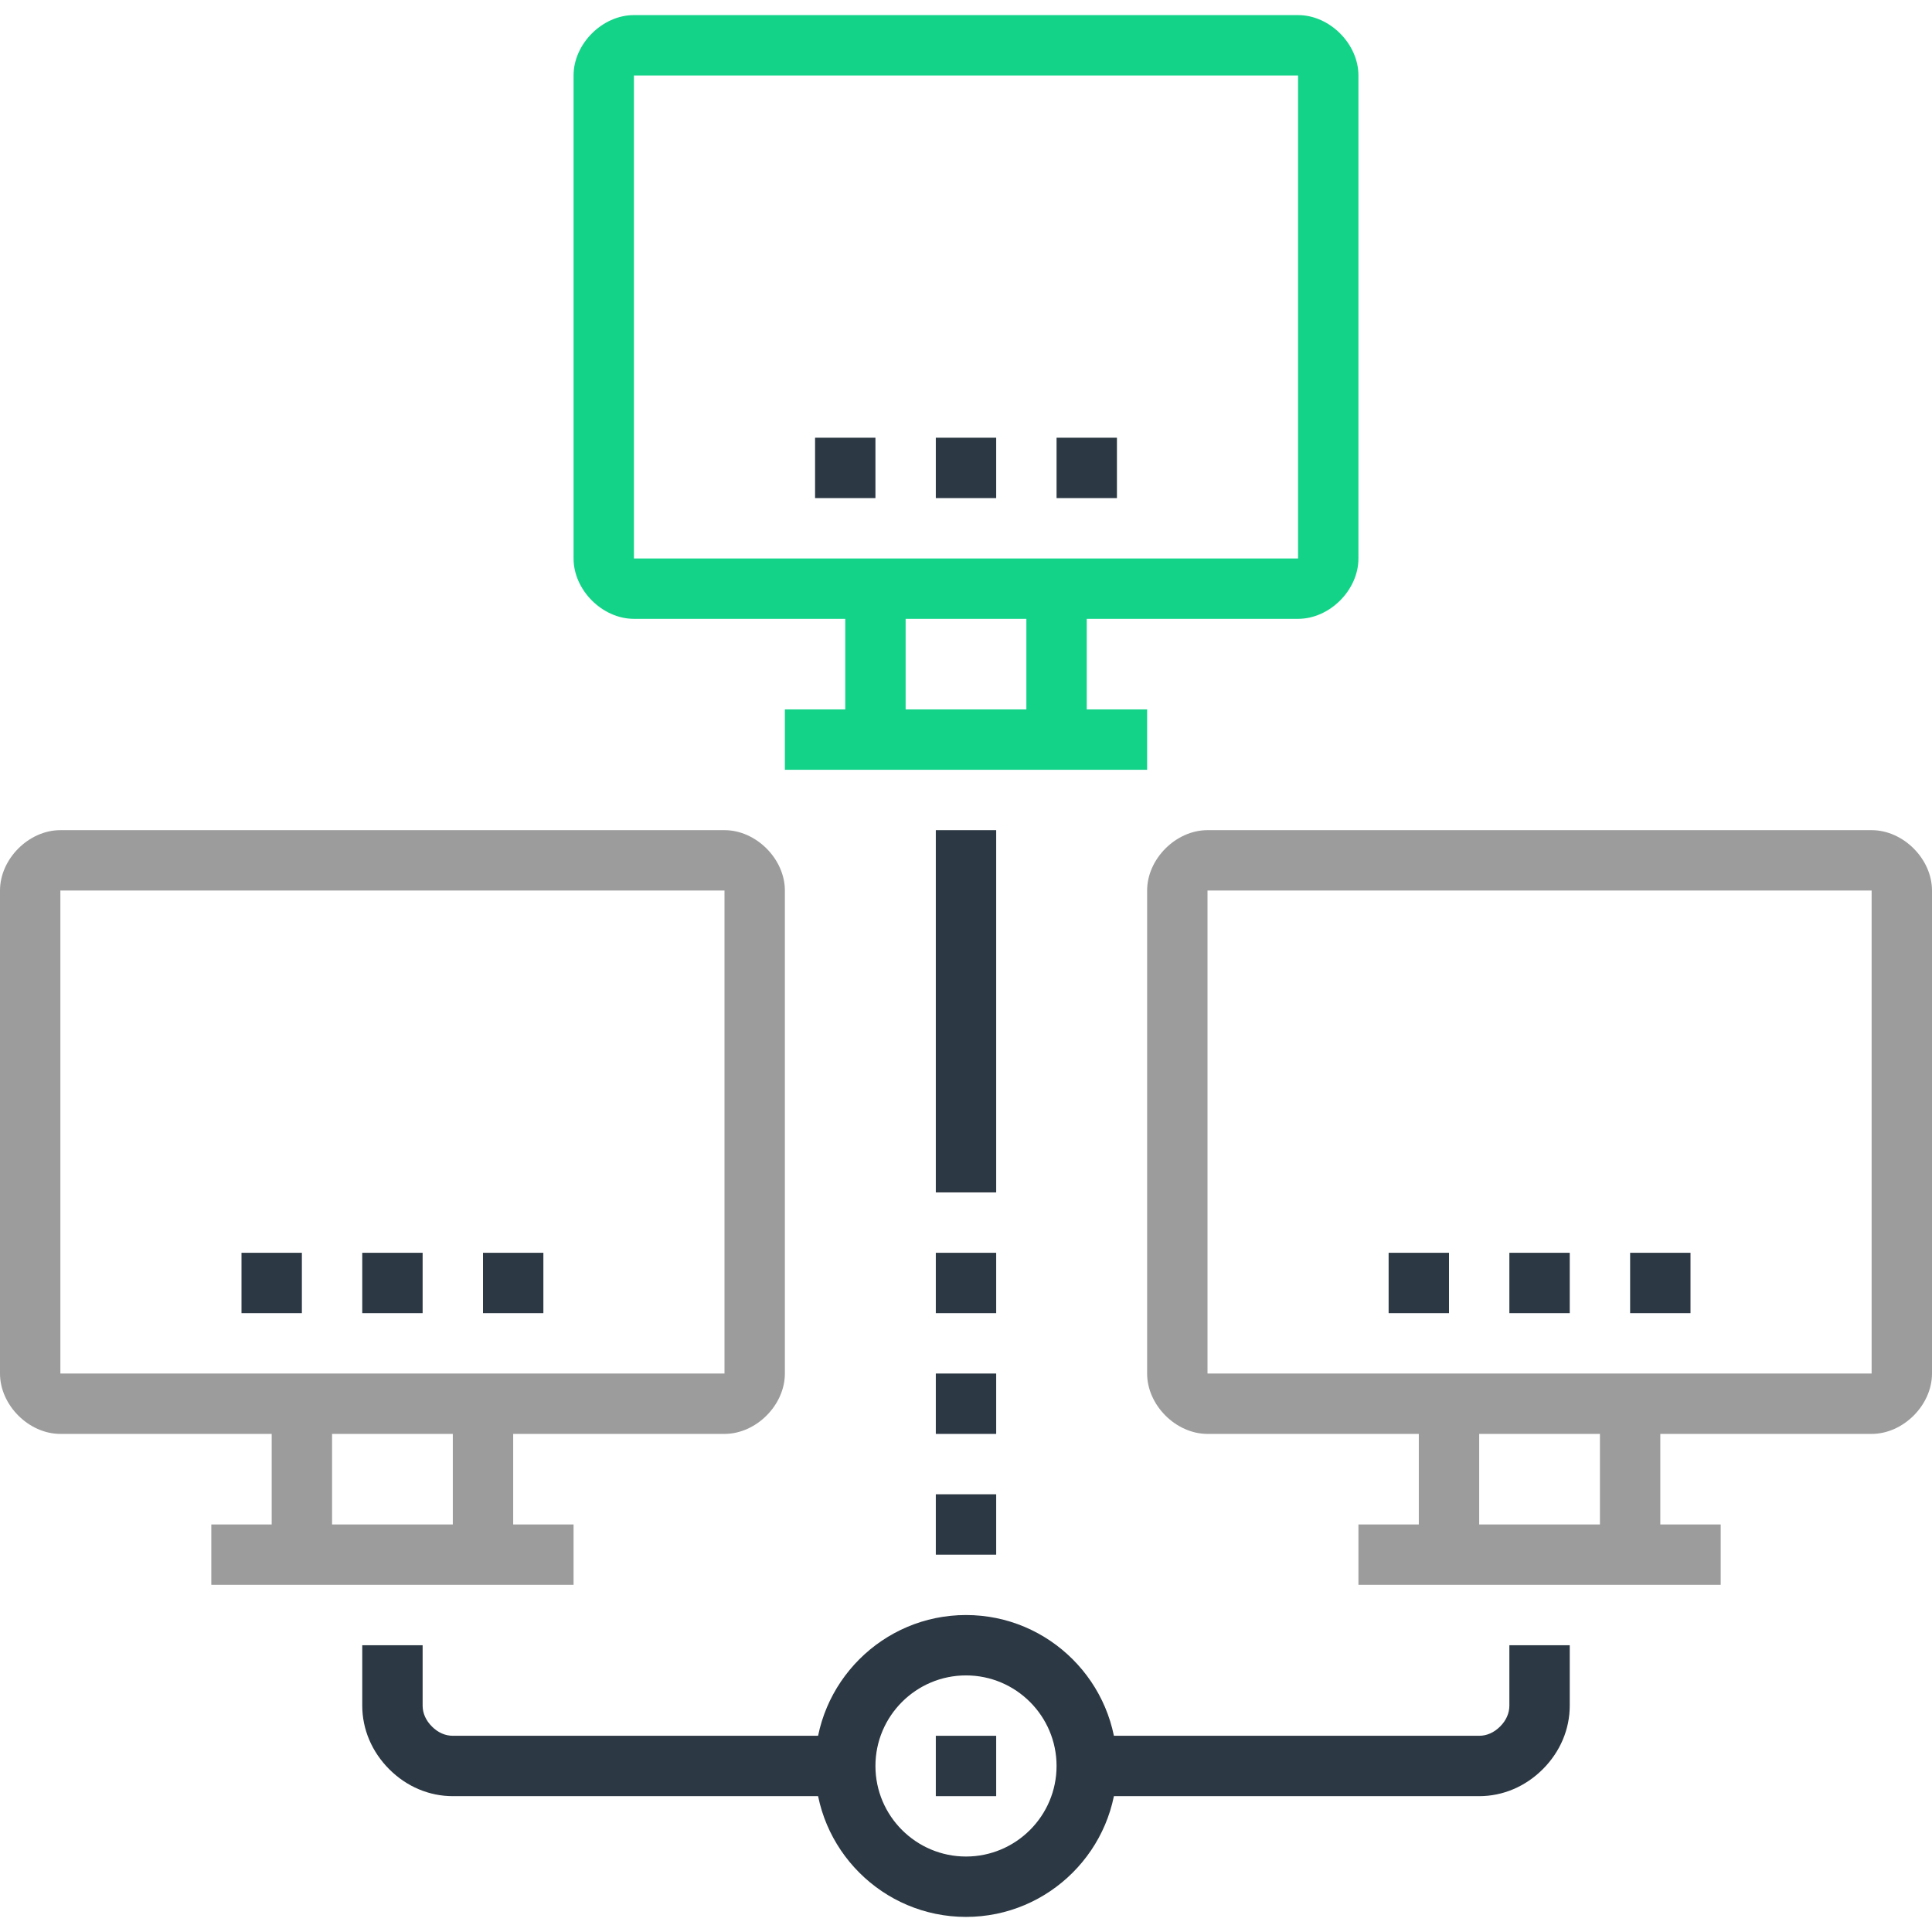<?xml version="1.0"?>
<svg xmlns="http://www.w3.org/2000/svg" xmlns:xlink="http://www.w3.org/1999/xlink" version="1.1" id="Capa_1" x="0px" y="0px" viewBox="0 0 512 512" style="enable-background:new 0 0 512 512;" xml:space="preserve" width="512px" height="512px" class=""><g><g>
	<path style="fill:#2c3843" d="M392,476H288v-16h104c2.016,0,3.936-0.848,5.552-2.464c1.6-1.6,2.448-3.52,2.448-5.536v-16h16v16   c0,6.256-2.528,12.24-7.136,16.848C404.24,473.472,398.256,476,392,476z" data-original="#403E3E" class="" data-old_color="#2c3843"/>
	<path style="fill:#2c3843" d="M224,476H120c-6.264,0-12.248-2.528-16.848-7.136C98.536,464.248,96,458.256,96,452v-16h16v16   c0,2.016,0.848,3.936,2.464,5.544c1.6,1.608,3.52,2.456,5.536,2.456h104V476z" data-original="#403E3E" class="" data-old_color="#2c3843"/>
	<path style="fill:#2c3843" d="M256,508c-22.056,0-40-17.944-40-40s17.944-40,40-40s40,17.944,40,40S278.056,508,256,508z M256,444   c-13.232,0-24,10.768-24,24s10.768,24,24,24s24-10.768,24-24S269.232,444,256,444z" data-original="#403E3E" class="" data-old_color="#2c3843"/>
	<rect x="248" y="460" style="fill:#2c3843" width="16" height="16" data-original="#403E3E" class="" data-old_color="#2c3843"/>
	<rect x="248" y="220" style="fill:#2c3843" width="16" height="96" data-original="#403E3E" class="" data-old_color="#2c3843"/>
	<rect x="248" y="396" style="fill:#2c3843" width="16" height="16" data-original="#403E3E" class="" data-old_color="#2c3843"/>
	<rect x="248" y="364" style="fill:#2c3843" width="16" height="16" data-original="#403E3E" class="" data-old_color="#2c3843"/>
	<rect x="248" y="332" style="fill:#2c3843" width="16" height="16" data-original="#403E3E" class="" data-old_color="#2c3843"/>
</g><g>
	<path style="fill:#9c9c9c" d="M192,380H16c-8.376,0-16-7.624-16-16V236c0-8.376,7.624-16,16-16h176c8.376,0,16,7.624,16,16v128   C208,372.376,200.376,380,192,380z M16,236v128h176V236H16z" data-original="#43D3E8" class="" data-old_color="#9c9c9c"/>
	<rect x="72" y="372" style="fill:#9c9c9c" width="16" height="40" data-original="#43D3E8" class="" data-old_color="#9c9c9c"/>
	<rect x="120" y="372" style="fill:#9c9c9c" width="16" height="40" data-original="#43D3E8" class="" data-old_color="#9c9c9c"/>
	<rect x="56" y="404" style="fill:#9c9c9c" width="96" height="16" data-original="#43D3E8" class="" data-old_color="#9c9c9c"/>
</g><g>
	<rect x="64" y="332" style="fill:#2c3843" width="16" height="16" data-original="#403E3E" class="" data-old_color="#2c3843"/>
	<rect x="96" y="332" style="fill:#2c3843" width="16" height="16" data-original="#403E3E" class="" data-old_color="#2c3843"/>
	<rect x="128" y="332" style="fill:#2c3843" width="16" height="16" data-original="#403E3E" class="" data-old_color="#2c3843"/>
</g><g>
	<path style="fill:#9c9c9c" d="M496,380H320c-8.376,0-16-7.624-16-16V236c0-8.376,7.624-16,16-16h176c8.376,0,16,7.624,16,16v128   C512,372.376,504.376,380,496,380z M320,236v128h176V236H320z" data-original="#43D3E8" class="" data-old_color="#9c9c9c"/>
	<rect x="376" y="372" style="fill:#9c9c9c" width="16" height="40" data-original="#43D3E8" class="" data-old_color="#9c9c9c"/>
	<rect x="424" y="372" style="fill:#9c9c9c" width="16" height="40" data-original="#43D3E8" class="" data-old_color="#9c9c9c"/>
	<rect x="360" y="404" style="fill:#9c9c9c" width="96" height="16" data-original="#43D3E8" class="" data-old_color="#9c9c9c"/>
</g><g>
	<rect x="368" y="332" style="fill:#2c3843" width="16" height="16" data-original="#403E3E" class="" data-old_color="#2c3843"/>
	<rect x="400" y="332" style="fill:#2c3843" width="16" height="16" data-original="#403E3E" class="" data-old_color="#2c3843"/>
	<rect x="432" y="332" style="fill:#2c3843" width="16" height="16" data-original="#403E3E" class="" data-old_color="#2c3843"/>
</g><g>
	<path style="fill:#13d389" d="M344,164H168c-8.376,0-16-7.624-16-16V20c0-8.376,7.624-16,16-16h176c8.376,0,16,7.624,16,16v128   C360,156.376,352.376,164,344,164z M168,20v128h176V20H168z" data-original="#F96232" class="active-path" data-old_color="#13d389"/>
	<rect x="224" y="156" style="fill:#13d389" width="16" height="40" data-original="#F96232" class="active-path" data-old_color="#13d389"/>
	<rect x="272" y="156" style="fill:#13d389" width="16" height="40" data-original="#F96232" class="active-path" data-old_color="#13d389"/>
	<rect x="208" y="188" style="fill:#13d389" width="96" height="16" data-original="#F96232" class="active-path" data-old_color="#13d389"/>
</g><g>
	<rect x="216" y="116" style="fill:#2c3843" width="16" height="16" data-original="#403E3E" class="" data-old_color="#2c3843"/>
	<rect x="248" y="116" style="fill:#2c3843" width="16" height="16" data-original="#403E3E" class="" data-old_color="#2c3843"/>
	<rect x="280" y="116" style="fill:#2c3843" width="16" height="16" data-original="#403E3E" class="" data-old_color="#2c3843"/>
</g></g> </svg>
